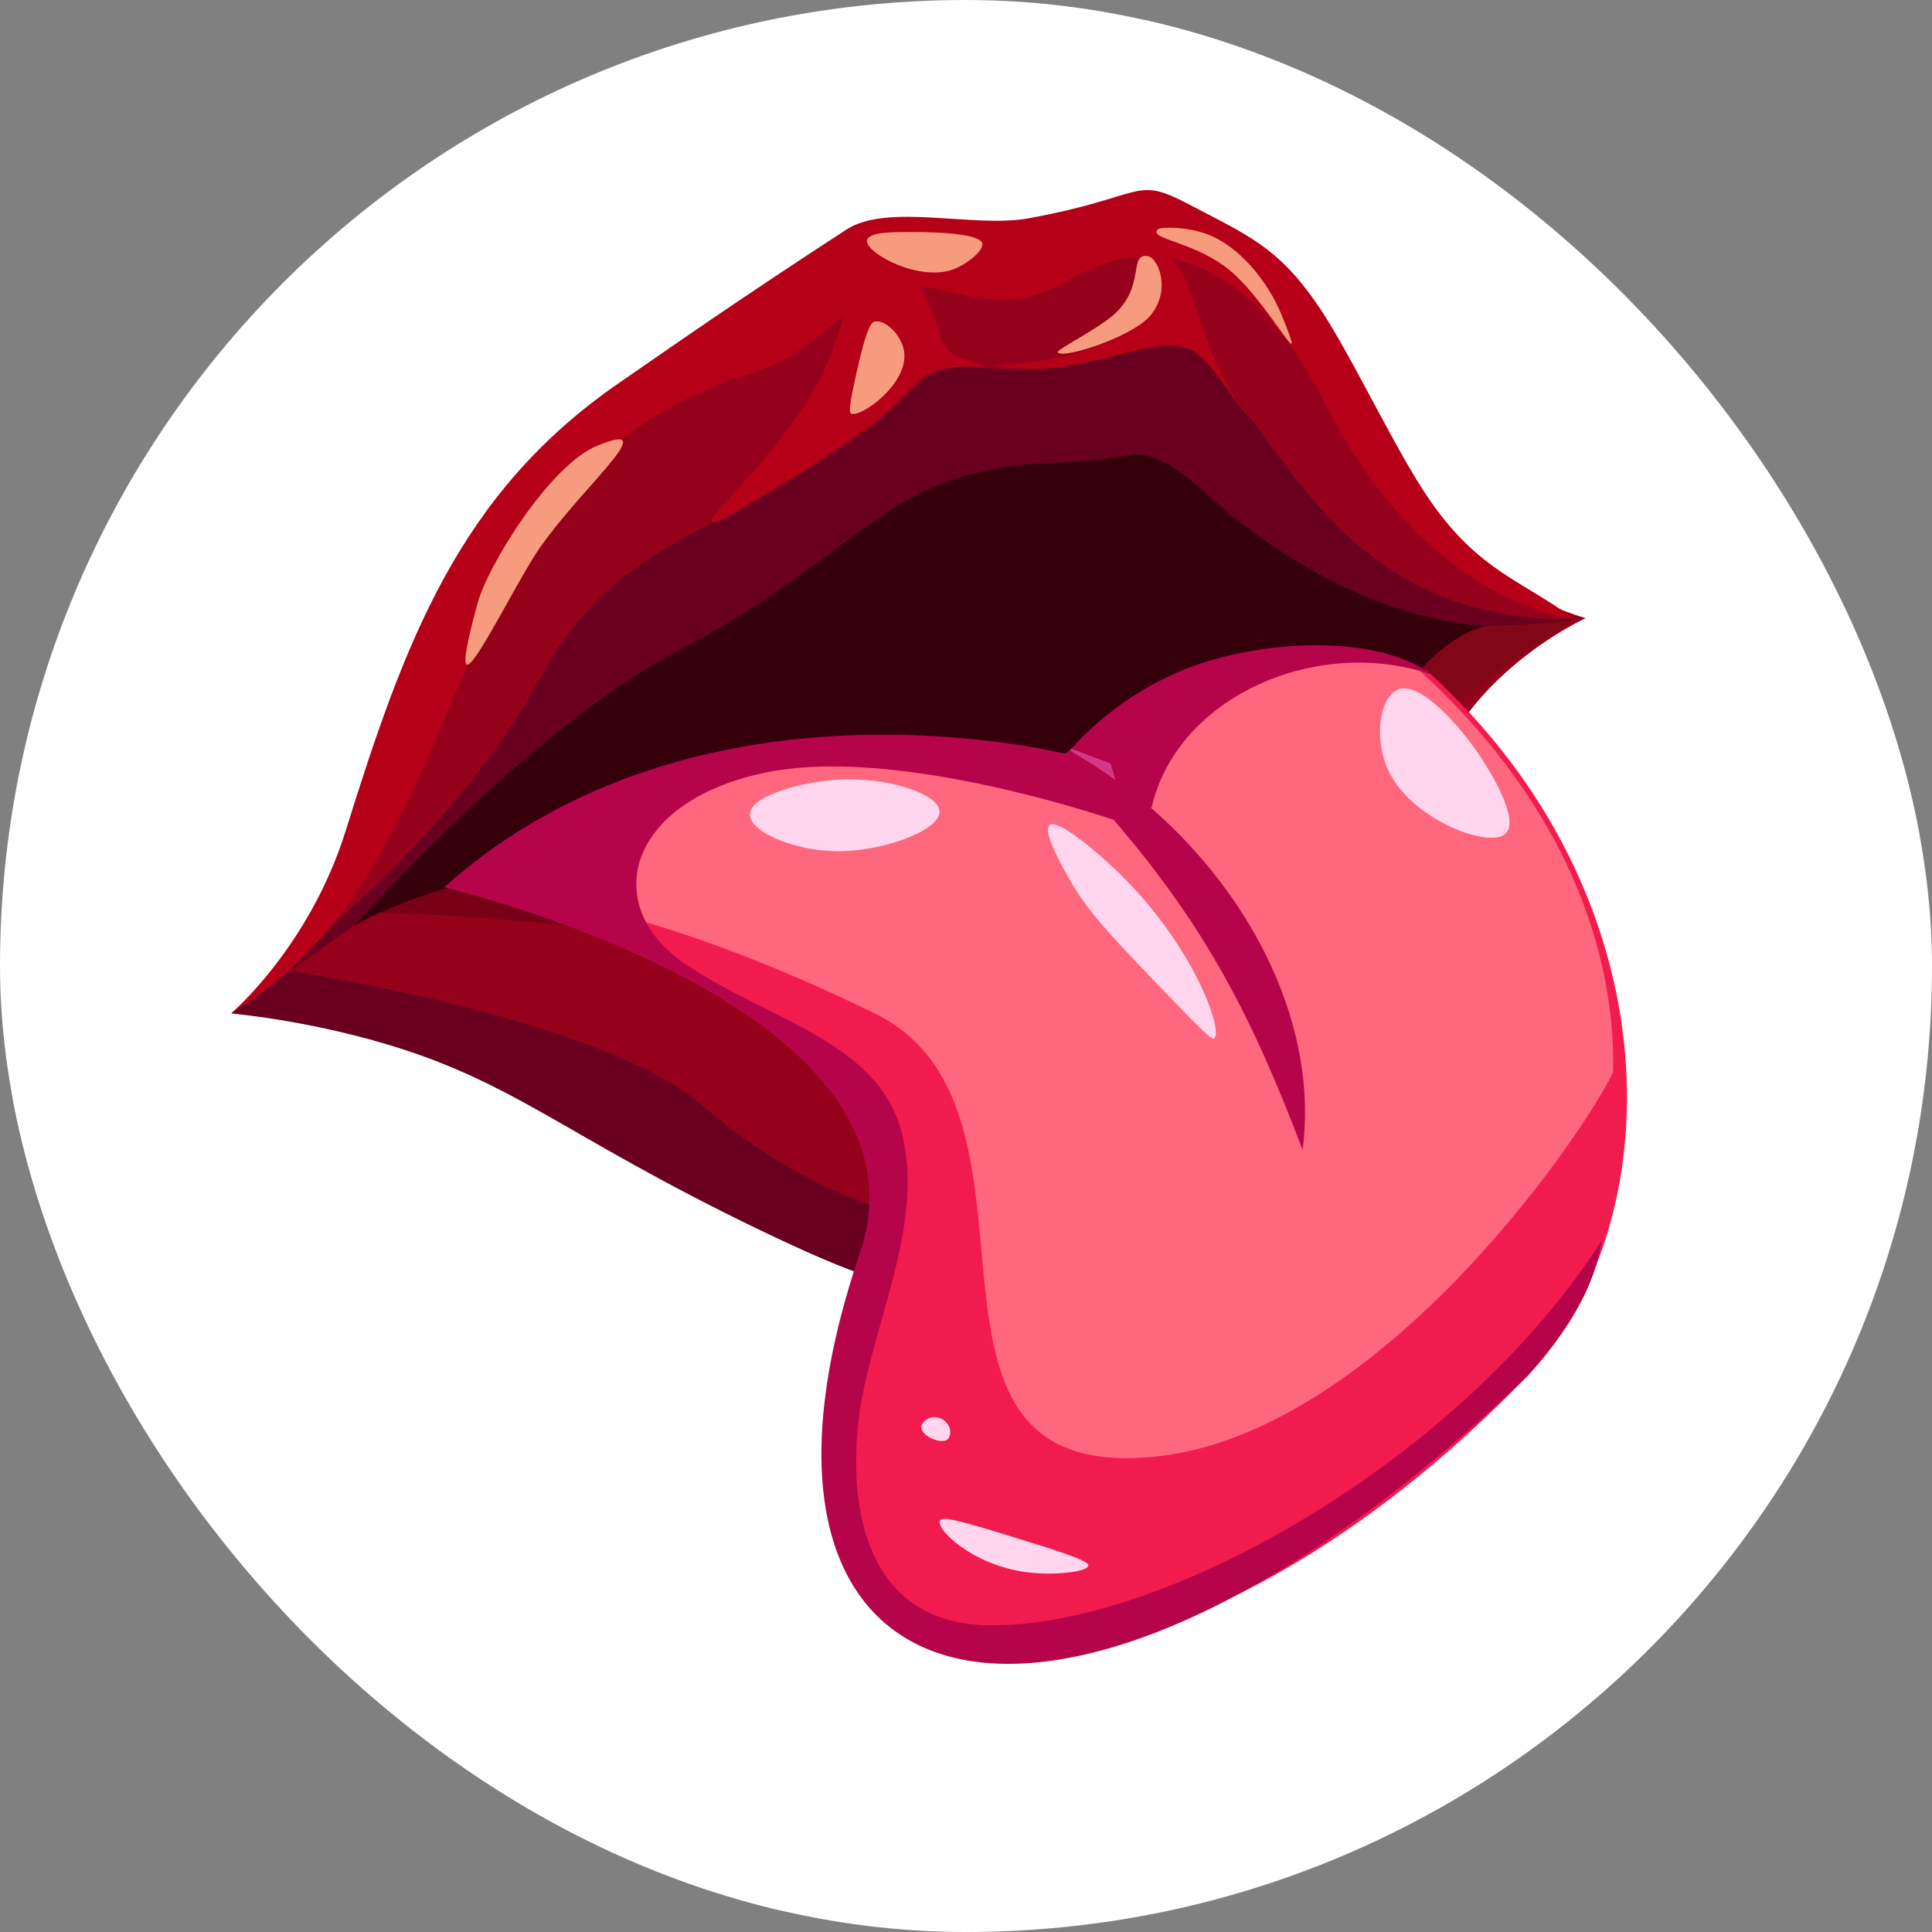 <svg width="19" height="19" viewBox="0 0 19 19" fill="none" xmlns="http://www.w3.org/2000/svg">
<rect x="0" y="0" width="19" height="19" fill="#808080" stroke="none"/>
<g clip-path="url(#clip0_85_583)">
<path d="M9.5 18.963C14.726 18.963 18.963 14.726 18.963 9.5C18.963 4.274 14.726 0.037 9.5 0.037C4.274 0.037 0.037 4.274 0.037 9.5C0.037 14.726 4.274 18.963 9.5 18.963Z" fill="white" stroke="white" stroke-width="5"/>
<path d="M15.595 6.079C15.595 6.079 14.172 6.722 14.007 8.036C13.843 9.349 12.614 10.662 11.409 11.044C10.227 11.419 9.425 12.498 8.076 11.833C6.373 10.994 3.582 9.636 2.387 9.958C2.655 9.642 3.188 9.154 3.331 8.765C3.543 8.174 3.652 7.8 3.719 7.34C3.858 6.392 5.042 4.525 6.633 3.568C7.196 3.23 8.077 2.153 9.039 2.365C10.063 2.591 10.847 1.912 11.671 2.37C12.494 2.828 13.508 4.097 13.885 4.767C14.458 5.785 15.595 6.079 15.595 6.079Z" fill="#95001A"/>
<path d="M13.841 6.734C13.841 6.734 13.344 10.722 10.607 10.482C7.87 10.243 8.775 9.143 3.664 8.971C3.664 8.971 5.03 7.689 7.758 7.398C10.487 7.106 13.841 6.734 13.841 6.734Z" fill="#780016"/>
<path d="M11.873 3.55C12.664 4.464 13.297 6.125 15.488 6.09C15.488 6.09 13.575 6.638 12.208 5.625C11.431 5.05 9.975 4.786 9.975 4.786L3.663 8.971L2.273 9.966C3.51 8.923 4.629 7.924 5.303 6.683C5.969 5.456 6.8 5.326 8.005 4.581C9.011 3.959 9.152 3.535 9.316 3.566C11.176 3.909 11.286 2.871 11.873 3.55Z" fill="#69001F"/>
<path d="M14.881 6.172C14.214 6.439 14.045 6.715 13.756 6.962C12.869 7.723 12.267 8.156 11.575 8.315C10.297 8.608 8.612 8.365 6.026 8.49C4.743 8.551 3.996 8.826 3.49 9.1C3.49 9.1 5.179 7.173 6.708 6.377C8.125 5.64 8.598 4.905 9.548 4.664C10.213 4.494 10.367 4.605 11.127 4.472C11.461 4.414 11.91 4.914 12.112 5.073C12.784 5.603 13.744 6.168 14.881 6.172Z" fill="#36000A"/>
<path d="M6.889 10.858C7.868 11.702 9.419 12.499 11.066 11.775C12.713 11.052 13.639 9.895 14.009 8.609C14.03 9.091 13.971 10.084 13.118 11.102C12.833 11.443 12.412 11.932 11.599 12.298C10.437 12.821 9.328 12.707 9.081 12.677C8.755 12.637 8.429 12.558 7.449 12.085C5.489 11.139 5.041 10.612 3.665 10.23C3.209 10.104 2.743 10.016 2.273 9.966L2.857 9.548C2.857 9.548 5.91 10.015 6.889 10.858Z" fill="#69001F"/>
<path d="M15.488 6.089C15.488 6.089 14.191 6.836 13.02 8.208C13.02 8.208 13.709 6.397 14.593 6.161C14.592 6.161 15.303 6.134 15.488 6.089Z" fill="#810716"/>
<path d="M11.695 2.011C12.262 2.31 12.557 2.422 12.946 2.981C13.231 3.391 13.609 4.187 13.922 4.703C14.465 5.599 14.898 5.661 15.482 6.087C15.482 6.087 14.027 5.963 13.015 3.941C12.751 3.413 12.256 2.715 11.574 2.556C11.256 2.482 10.896 2.525 10.501 2.758C9.726 3.212 9.314 2.691 8.754 2.854C8.178 3.022 8.126 3.484 7.185 3.735C4.118 4.863 4.809 8.426 2.273 9.966C2.273 9.966 3.043 9.311 3.399 8.172C3.977 6.323 4.505 4.858 6.085 3.768C6.717 3.332 7.211 2.983 8.323 2.258C8.73 1.993 9.579 2.245 10.115 2.147C11.28 1.934 11.143 1.72 11.695 2.011Z" fill="#B50018"/>
<path d="M10.481 7.417C10.481 7.417 7.14 6.542 4.46 8.696C4.46 8.696 9.441 9.848 8.587 12.279C6.845 17.238 11.234 17.408 14.971 13.583C16.455 12.064 16.491 8.82 14.039 6.602C14.039 6.602 12.043 5.96 10.481 7.417Z" fill="#F21B4E"/>
<path d="M15.864 10.547C15.494 11.29 13.497 14.121 11.341 14.327C8.623 14.587 10.543 10.915 8.601 9.966C6.659 9.017 5.512 8.871 5.512 8.871C5.512 8.871 5.932 8.194 6.961 7.54C8.843 7.18 10.481 7.417 10.481 7.417C11.42 6.541 12.489 6.384 13.202 6.416C13.457 6.447 13.665 6.525 13.935 6.571C15.289 7.796 15.892 9.226 15.864 10.547Z" fill="#FE677E"/>
<path d="M15.756 12.192C15.734 12.249 15.722 12.768 15.021 13.534C10.401 17.955 6.891 16.922 8.456 12.325C9.287 9.885 4.369 8.726 4.369 8.726C6.866 6.486 10.48 7.417 10.48 7.417C10.496 7.402 10.512 7.388 10.528 7.374C10.528 7.378 10.529 7.381 10.53 7.384C10.68 7.47 10.825 7.564 10.966 7.666L10.921 7.511L10.537 7.366L10.529 7.374C10.54 7.363 10.905 6.905 11.59 6.608C12.286 6.307 13.495 6.202 14.089 6.638C12.972 6.245 11.576 6.84 11.325 7.943L11.311 7.937C12.34 8.83 12.967 10.113 12.81 11.308C12.32 10.018 11.868 9.127 10.952 8.062C10.432 7.891 8.659 7.356 7.512 7.601C6.155 7.891 5.899 8.915 6.744 9.484C7.59 10.053 8.677 10.247 8.882 11.195C9.086 12.144 8.513 13.152 8.434 14.054C8.344 15.079 8.662 15.964 9.714 15.984C11.457 16.015 14.392 14.341 15.756 12.192Z" fill="#B6044A"/>
<path d="M10.966 7.666C10.826 7.564 10.68 7.47 10.53 7.384C10.529 7.381 10.529 7.378 10.528 7.375L10.537 7.367L10.921 7.512L10.966 7.666Z" fill="#D33886"/>
<path d="M14.534 7.404C14.574 7.462 14.997 8.086 14.787 8.213C14.599 8.327 13.882 8.053 13.656 7.582C13.504 7.264 13.568 6.838 13.759 6.778C13.992 6.706 14.383 7.184 14.534 7.404Z" fill="#FFD6EE"/>
<path d="M10.995 8.576C11.746 9.3 12.046 10.171 11.935 10.216C11.91 10.227 11.727 10.038 11.363 9.659C10.847 9.122 10.709 8.957 10.573 8.741C10.548 8.699 10.219 8.166 10.328 8.111C10.42 8.064 10.79 8.378 10.995 8.576Z" fill="#FFD6EE"/>
<path d="M9.249 14.947C9.179 15.018 9.555 15.399 10.117 15.464C10.373 15.494 10.68 15.46 10.702 15.401C10.713 15.373 10.659 15.333 10.206 15.191C9.595 15.001 9.291 14.905 9.249 14.947Z" fill="#FFD6EE"/>
<path d="M9.063 14.019C9.037 14.109 9.229 14.197 9.303 14.165C9.347 14.146 9.352 14.08 9.338 14.039C9.324 14.005 9.3 13.976 9.268 13.958C9.236 13.94 9.199 13.933 9.163 13.939C9.115 13.949 9.073 13.984 9.063 14.019Z" fill="#FFD6EE"/>
<path d="M9.239 7.996C9.216 8.176 8.672 8.378 8.22 8.371C7.786 8.364 7.333 8.165 7.378 7.985C7.421 7.816 7.895 7.689 8.232 7.668C8.719 7.637 9.263 7.808 9.239 7.996Z" fill="#FFD6EE"/>
<path d="M12.605 3.1C12.887 3.791 12.509 3.03 12.126 2.686C11.779 2.376 11.297 2.358 11.383 2.259C11.398 2.228 11.662 2.227 11.867 2.301C12.177 2.414 12.466 2.757 12.605 3.1Z" fill="#F79B7F"/>
<path d="M7.003 5.135C7.072 5.174 7.984 4.582 8.41 4.278C8.864 4.008 8.872 3.796 9.125 3.686C9.239 3.636 9.335 3.592 9.706 3.607C9.419 3.511 9.292 3.499 9.236 3.263C9.177 3.019 8.807 2.275 8.582 2.303C8.357 2.331 8.43 3.103 7.999 3.839C7.55 4.605 6.921 5.089 7.003 5.135Z" fill="#B50018"/>
<path d="M8.42 3.68C8.365 3.933 8.338 4.059 8.375 4.07C8.477 4.098 8.909 3.789 8.894 3.488C8.885 3.3 8.702 3.137 8.599 3.163C8.576 3.169 8.526 3.193 8.42 3.68Z" fill="#F79B7F"/>
<path d="M4.699 5.924C4.337 7.238 4.859 6.121 5.233 5.504C5.613 4.879 6.579 4.099 5.88 4.38C5.402 4.572 4.797 5.568 4.699 5.924Z" fill="#F79B7F"/>
<path d="M9.752 3.593C10.661 3.743 11.225 3.307 11.644 3.416C11.925 3.489 12.058 3.909 12.357 4.169C11.753 3.554 11.801 2.655 11.439 2.494C11.002 2.419 11.646 2.877 11.076 3.216C10.807 3.494 10.124 3.585 9.752 3.593Z" fill="#B50018"/>
<path d="M10.955 3.093C10.79 3.241 10.382 3.44 10.403 3.466C10.459 3.536 11.192 3.294 11.332 3.079C11.518 2.825 11.381 2.537 11.292 2.52C11.092 2.482 11.272 2.809 10.955 3.093Z" fill="#F79B7F"/>
<path d="M8.528 2.356C8.484 2.463 8.972 2.752 9.331 2.663C9.471 2.628 9.664 2.48 9.662 2.402C9.659 2.296 9.202 2.282 8.991 2.282C8.844 2.283 8.561 2.272 8.528 2.356Z" fill="#F79B7F"/>
</g>
<defs>
<clipPath id="clip0_85_583">
<rect width="19" height="19" rx="9.5" fill="white"/>
</clipPath>
</defs>
</svg>
